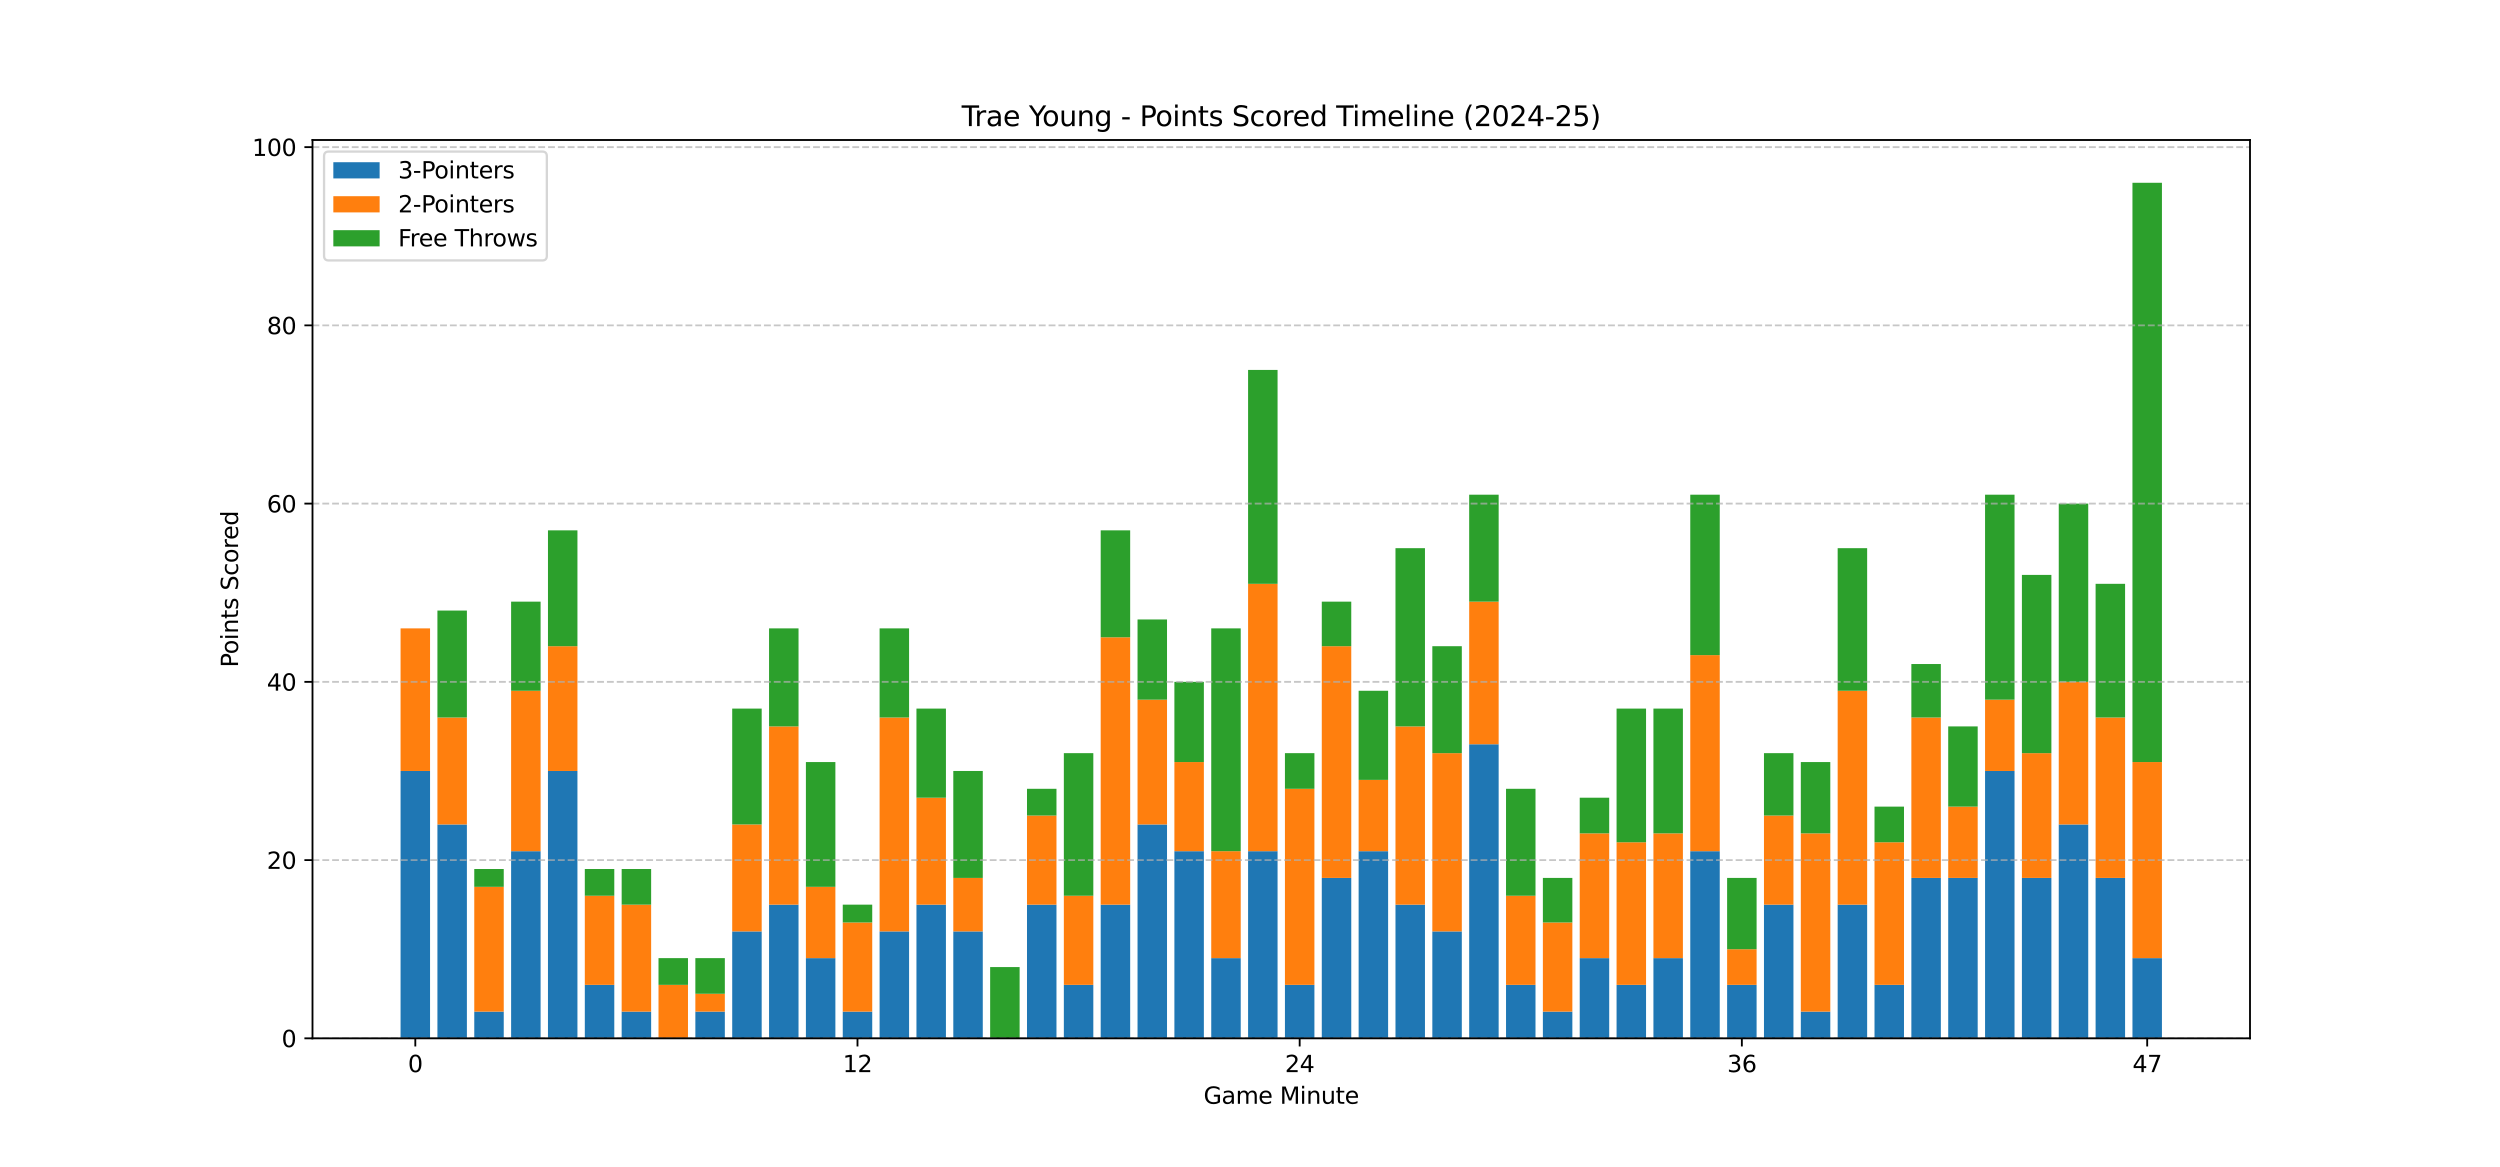 <?xml version="1.0" encoding="utf-8" standalone="no"?>
<!DOCTYPE svg PUBLIC "-//W3C//DTD SVG 1.1//EN"
  "http://www.w3.org/Graphics/SVG/1.1/DTD/svg11.dtd">
<svg xmlns:xlink="http://www.w3.org/1999/xlink" width="1080pt" height="504pt" viewBox="0 0 1080 504" xmlns="http://www.w3.org/2000/svg" version="1.1">
 <defs>
  <style type="text/css">*{stroke-linejoin: round; stroke-linecap: butt}</style>
 </defs>
 <g id="figure_1">
  <g id="patch_1">
   <path d="M 0 504 
L 1080 504 
L 1080 0 
L 0 0 
z
" style="fill: #ffffff"/>
  </g>
  <g id="axes_1">
   <g id="patch_2">
    <path d="M 135 448.56 
L 972 448.56 
L 972 60.48 
L 135 60.48 
z
" style="fill: #ffffff"/>
   </g>
   <g id="patch_3">
    <path d="M 173.045 448.56 
L 185.78 448.56 
L 185.78 333.06 
L 173.045 333.06 
z
" clip-path="url(#pd0e680722e)" style="fill: #1f77b4"/>
   </g>
   <g id="patch_4">
    <path d="M 188.964 448.56 
L 201.699 448.56 
L 201.699 356.16 
L 188.964 356.16 
z
" clip-path="url(#pd0e680722e)" style="fill: #1f77b4"/>
   </g>
   <g id="patch_5">
    <path d="M 204.883 448.56 
L 217.618 448.56 
L 217.618 437.01 
L 204.883 437.01 
z
" clip-path="url(#pd0e680722e)" style="fill: #1f77b4"/>
   </g>
   <g id="patch_6">
    <path d="M 220.801 448.56 
L 233.536 448.56 
L 233.536 367.71 
L 220.801 367.71 
z
" clip-path="url(#pd0e680722e)" style="fill: #1f77b4"/>
   </g>
   <g id="patch_7">
    <path d="M 236.72 448.56 
L 249.455 448.56 
L 249.455 333.06 
L 236.72 333.06 
z
" clip-path="url(#pd0e680722e)" style="fill: #1f77b4"/>
   </g>
   <g id="patch_8">
    <path d="M 252.638 448.56 
L 265.373 448.56 
L 265.373 425.46 
L 252.638 425.46 
z
" clip-path="url(#pd0e680722e)" style="fill: #1f77b4"/>
   </g>
   <g id="patch_9">
    <path d="M 268.557 448.56 
L 281.292 448.56 
L 281.292 437.01 
L 268.557 437.01 
z
" clip-path="url(#pd0e680722e)" style="fill: #1f77b4"/>
   </g>
   <g id="patch_10">
    <path d="M 284.476 448.56 
L 297.211 448.56 
L 297.211 448.56 
L 284.476 448.56 
z
" clip-path="url(#pd0e680722e)" style="fill: #1f77b4"/>
   </g>
   <g id="patch_11">
    <path d="M 300.394 448.56 
L 313.129 448.56 
L 313.129 437.01 
L 300.394 437.01 
z
" clip-path="url(#pd0e680722e)" style="fill: #1f77b4"/>
   </g>
   <g id="patch_12">
    <path d="M 316.313 448.56 
L 329.048 448.56 
L 329.048 402.36 
L 316.313 402.36 
z
" clip-path="url(#pd0e680722e)" style="fill: #1f77b4"/>
   </g>
   <g id="patch_13">
    <path d="M 332.231 448.56 
L 344.966 448.56 
L 344.966 390.81 
L 332.231 390.81 
z
" clip-path="url(#pd0e680722e)" style="fill: #1f77b4"/>
   </g>
   <g id="patch_14">
    <path d="M 348.15 448.56 
L 360.885 448.56 
L 360.885 413.91 
L 348.15 413.91 
z
" clip-path="url(#pd0e680722e)" style="fill: #1f77b4"/>
   </g>
   <g id="patch_15">
    <path d="M 364.069 448.56 
L 376.804 448.56 
L 376.804 437.01 
L 364.069 437.01 
z
" clip-path="url(#pd0e680722e)" style="fill: #1f77b4"/>
   </g>
   <g id="patch_16">
    <path d="M 379.987 448.56 
L 392.722 448.56 
L 392.722 402.36 
L 379.987 402.36 
z
" clip-path="url(#pd0e680722e)" style="fill: #1f77b4"/>
   </g>
   <g id="patch_17">
    <path d="M 395.906 448.56 
L 408.641 448.56 
L 408.641 390.81 
L 395.906 390.81 
z
" clip-path="url(#pd0e680722e)" style="fill: #1f77b4"/>
   </g>
   <g id="patch_18">
    <path d="M 411.824 448.56 
L 424.559 448.56 
L 424.559 402.36 
L 411.824 402.36 
z
" clip-path="url(#pd0e680722e)" style="fill: #1f77b4"/>
   </g>
   <g id="patch_19">
    <path d="M 427.743 448.56 
L 440.478 448.56 
L 440.478 448.56 
L 427.743 448.56 
z
" clip-path="url(#pd0e680722e)" style="fill: #1f77b4"/>
   </g>
   <g id="patch_20">
    <path d="M 443.662 448.56 
L 456.397 448.56 
L 456.397 390.81 
L 443.662 390.81 
z
" clip-path="url(#pd0e680722e)" style="fill: #1f77b4"/>
   </g>
   <g id="patch_21">
    <path d="M 459.58 448.56 
L 472.315 448.56 
L 472.315 425.46 
L 459.58 425.46 
z
" clip-path="url(#pd0e680722e)" style="fill: #1f77b4"/>
   </g>
   <g id="patch_22">
    <path d="M 475.499 448.56 
L 488.234 448.56 
L 488.234 390.81 
L 475.499 390.81 
z
" clip-path="url(#pd0e680722e)" style="fill: #1f77b4"/>
   </g>
   <g id="patch_23">
    <path d="M 491.417 448.56 
L 504.152 448.56 
L 504.152 356.16 
L 491.417 356.16 
z
" clip-path="url(#pd0e680722e)" style="fill: #1f77b4"/>
   </g>
   <g id="patch_24">
    <path d="M 507.336 448.56 
L 520.071 448.56 
L 520.071 367.71 
L 507.336 367.71 
z
" clip-path="url(#pd0e680722e)" style="fill: #1f77b4"/>
   </g>
   <g id="patch_25">
    <path d="M 523.255 448.56 
L 535.99 448.56 
L 535.99 413.91 
L 523.255 413.91 
z
" clip-path="url(#pd0e680722e)" style="fill: #1f77b4"/>
   </g>
   <g id="patch_26">
    <path d="M 539.173 448.56 
L 551.908 448.56 
L 551.908 367.71 
L 539.173 367.71 
z
" clip-path="url(#pd0e680722e)" style="fill: #1f77b4"/>
   </g>
   <g id="patch_27">
    <path d="M 555.092 448.56 
L 567.827 448.56 
L 567.827 425.46 
L 555.092 425.46 
z
" clip-path="url(#pd0e680722e)" style="fill: #1f77b4"/>
   </g>
   <g id="patch_28">
    <path d="M 571.01 448.56 
L 583.745 448.56 
L 583.745 379.26 
L 571.01 379.26 
z
" clip-path="url(#pd0e680722e)" style="fill: #1f77b4"/>
   </g>
   <g id="patch_29">
    <path d="M 586.929 448.56 
L 599.664 448.56 
L 599.664 367.71 
L 586.929 367.71 
z
" clip-path="url(#pd0e680722e)" style="fill: #1f77b4"/>
   </g>
   <g id="patch_30">
    <path d="M 602.848 448.56 
L 615.583 448.56 
L 615.583 390.81 
L 602.848 390.81 
z
" clip-path="url(#pd0e680722e)" style="fill: #1f77b4"/>
   </g>
   <g id="patch_31">
    <path d="M 618.766 448.56 
L 631.501 448.56 
L 631.501 402.36 
L 618.766 402.36 
z
" clip-path="url(#pd0e680722e)" style="fill: #1f77b4"/>
   </g>
   <g id="patch_32">
    <path d="M 634.685 448.56 
L 647.42 448.56 
L 647.42 321.51 
L 634.685 321.51 
z
" clip-path="url(#pd0e680722e)" style="fill: #1f77b4"/>
   </g>
   <g id="patch_33">
    <path d="M 650.603 448.56 
L 663.338 448.56 
L 663.338 425.46 
L 650.603 425.46 
z
" clip-path="url(#pd0e680722e)" style="fill: #1f77b4"/>
   </g>
   <g id="patch_34">
    <path d="M 666.522 448.56 
L 679.257 448.56 
L 679.257 437.01 
L 666.522 437.01 
z
" clip-path="url(#pd0e680722e)" style="fill: #1f77b4"/>
   </g>
   <g id="patch_35">
    <path d="M 682.441 448.56 
L 695.176 448.56 
L 695.176 413.91 
L 682.441 413.91 
z
" clip-path="url(#pd0e680722e)" style="fill: #1f77b4"/>
   </g>
   <g id="patch_36">
    <path d="M 698.359 448.56 
L 711.094 448.56 
L 711.094 425.46 
L 698.359 425.46 
z
" clip-path="url(#pd0e680722e)" style="fill: #1f77b4"/>
   </g>
   <g id="patch_37">
    <path d="M 714.278 448.56 
L 727.013 448.56 
L 727.013 413.91 
L 714.278 413.91 
z
" clip-path="url(#pd0e680722e)" style="fill: #1f77b4"/>
   </g>
   <g id="patch_38">
    <path d="M 730.196 448.56 
L 742.931 448.56 
L 742.931 367.71 
L 730.196 367.71 
z
" clip-path="url(#pd0e680722e)" style="fill: #1f77b4"/>
   </g>
   <g id="patch_39">
    <path d="M 746.115 448.56 
L 758.85 448.56 
L 758.85 425.46 
L 746.115 425.46 
z
" clip-path="url(#pd0e680722e)" style="fill: #1f77b4"/>
   </g>
   <g id="patch_40">
    <path d="M 762.034 448.56 
L 774.769 448.56 
L 774.769 390.81 
L 762.034 390.81 
z
" clip-path="url(#pd0e680722e)" style="fill: #1f77b4"/>
   </g>
   <g id="patch_41">
    <path d="M 777.952 448.56 
L 790.687 448.56 
L 790.687 437.01 
L 777.952 437.01 
z
" clip-path="url(#pd0e680722e)" style="fill: #1f77b4"/>
   </g>
   <g id="patch_42">
    <path d="M 793.871 448.56 
L 806.606 448.56 
L 806.606 390.81 
L 793.871 390.81 
z
" clip-path="url(#pd0e680722e)" style="fill: #1f77b4"/>
   </g>
   <g id="patch_43">
    <path d="M 809.789 448.56 
L 822.524 448.56 
L 822.524 425.46 
L 809.789 425.46 
z
" clip-path="url(#pd0e680722e)" style="fill: #1f77b4"/>
   </g>
   <g id="patch_44">
    <path d="M 825.708 448.56 
L 838.443 448.56 
L 838.443 379.26 
L 825.708 379.26 
z
" clip-path="url(#pd0e680722e)" style="fill: #1f77b4"/>
   </g>
   <g id="patch_45">
    <path d="M 841.627 448.56 
L 854.362 448.56 
L 854.362 379.26 
L 841.627 379.26 
z
" clip-path="url(#pd0e680722e)" style="fill: #1f77b4"/>
   </g>
   <g id="patch_46">
    <path d="M 857.545 448.56 
L 870.28 448.56 
L 870.28 333.06 
L 857.545 333.06 
z
" clip-path="url(#pd0e680722e)" style="fill: #1f77b4"/>
   </g>
   <g id="patch_47">
    <path d="M 873.464 448.56 
L 886.199 448.56 
L 886.199 379.26 
L 873.464 379.26 
z
" clip-path="url(#pd0e680722e)" style="fill: #1f77b4"/>
   </g>
   <g id="patch_48">
    <path d="M 889.382 448.56 
L 902.117 448.56 
L 902.117 356.16 
L 889.382 356.16 
z
" clip-path="url(#pd0e680722e)" style="fill: #1f77b4"/>
   </g>
   <g id="patch_49">
    <path d="M 905.301 448.56 
L 918.036 448.56 
L 918.036 379.26 
L 905.301 379.26 
z
" clip-path="url(#pd0e680722e)" style="fill: #1f77b4"/>
   </g>
   <g id="patch_50">
    <path d="M 921.22 448.56 
L 933.955 448.56 
L 933.955 413.91 
L 921.22 413.91 
z
" clip-path="url(#pd0e680722e)" style="fill: #1f77b4"/>
   </g>
   <g id="patch_51">
    <path d="M 173.045 333.06 
L 185.78 333.06 
L 185.78 271.46 
L 173.045 271.46 
z
" clip-path="url(#pd0e680722e)" style="fill: #ff7f0e"/>
   </g>
   <g id="patch_52">
    <path d="M 188.964 356.16 
L 201.699 356.16 
L 201.699 309.96 
L 188.964 309.96 
z
" clip-path="url(#pd0e680722e)" style="fill: #ff7f0e"/>
   </g>
   <g id="patch_53">
    <path d="M 204.883 437.01 
L 217.618 437.01 
L 217.618 383.11 
L 204.883 383.11 
z
" clip-path="url(#pd0e680722e)" style="fill: #ff7f0e"/>
   </g>
   <g id="patch_54">
    <path d="M 220.801 367.71 
L 233.536 367.71 
L 233.536 298.41 
L 220.801 298.41 
z
" clip-path="url(#pd0e680722e)" style="fill: #ff7f0e"/>
   </g>
   <g id="patch_55">
    <path d="M 236.72 333.06 
L 249.455 333.06 
L 249.455 279.16 
L 236.72 279.16 
z
" clip-path="url(#pd0e680722e)" style="fill: #ff7f0e"/>
   </g>
   <g id="patch_56">
    <path d="M 252.638 425.46 
L 265.373 425.46 
L 265.373 386.96 
L 252.638 386.96 
z
" clip-path="url(#pd0e680722e)" style="fill: #ff7f0e"/>
   </g>
   <g id="patch_57">
    <path d="M 268.557 437.01 
L 281.292 437.01 
L 281.292 390.81 
L 268.557 390.81 
z
" clip-path="url(#pd0e680722e)" style="fill: #ff7f0e"/>
   </g>
   <g id="patch_58">
    <path d="M 284.476 448.56 
L 297.211 448.56 
L 297.211 425.46 
L 284.476 425.46 
z
" clip-path="url(#pd0e680722e)" style="fill: #ff7f0e"/>
   </g>
   <g id="patch_59">
    <path d="M 300.394 437.01 
L 313.129 437.01 
L 313.129 429.31 
L 300.394 429.31 
z
" clip-path="url(#pd0e680722e)" style="fill: #ff7f0e"/>
   </g>
   <g id="patch_60">
    <path d="M 316.313 402.36 
L 329.048 402.36 
L 329.048 356.16 
L 316.313 356.16 
z
" clip-path="url(#pd0e680722e)" style="fill: #ff7f0e"/>
   </g>
   <g id="patch_61">
    <path d="M 332.231 390.81 
L 344.966 390.81 
L 344.966 313.81 
L 332.231 313.81 
z
" clip-path="url(#pd0e680722e)" style="fill: #ff7f0e"/>
   </g>
   <g id="patch_62">
    <path d="M 348.15 413.91 
L 360.885 413.91 
L 360.885 383.11 
L 348.15 383.11 
z
" clip-path="url(#pd0e680722e)" style="fill: #ff7f0e"/>
   </g>
   <g id="patch_63">
    <path d="M 364.069 437.01 
L 376.804 437.01 
L 376.804 398.51 
L 364.069 398.51 
z
" clip-path="url(#pd0e680722e)" style="fill: #ff7f0e"/>
   </g>
   <g id="patch_64">
    <path d="M 379.987 402.36 
L 392.722 402.36 
L 392.722 309.96 
L 379.987 309.96 
z
" clip-path="url(#pd0e680722e)" style="fill: #ff7f0e"/>
   </g>
   <g id="patch_65">
    <path d="M 395.906 390.81 
L 408.641 390.81 
L 408.641 344.61 
L 395.906 344.61 
z
" clip-path="url(#pd0e680722e)" style="fill: #ff7f0e"/>
   </g>
   <g id="patch_66">
    <path d="M 411.824 402.36 
L 424.559 402.36 
L 424.559 379.26 
L 411.824 379.26 
z
" clip-path="url(#pd0e680722e)" style="fill: #ff7f0e"/>
   </g>
   <g id="patch_67">
    <path d="M 427.743 448.56 
L 440.478 448.56 
L 440.478 448.56 
L 427.743 448.56 
z
" clip-path="url(#pd0e680722e)" style="fill: #ff7f0e"/>
   </g>
   <g id="patch_68">
    <path d="M 443.662 390.81 
L 456.397 390.81 
L 456.397 352.31 
L 443.662 352.31 
z
" clip-path="url(#pd0e680722e)" style="fill: #ff7f0e"/>
   </g>
   <g id="patch_69">
    <path d="M 459.58 425.46 
L 472.315 425.46 
L 472.315 386.96 
L 459.58 386.96 
z
" clip-path="url(#pd0e680722e)" style="fill: #ff7f0e"/>
   </g>
   <g id="patch_70">
    <path d="M 475.499 390.81 
L 488.234 390.81 
L 488.234 275.31 
L 475.499 275.31 
z
" clip-path="url(#pd0e680722e)" style="fill: #ff7f0e"/>
   </g>
   <g id="patch_71">
    <path d="M 491.417 356.16 
L 504.152 356.16 
L 504.152 302.26 
L 491.417 302.26 
z
" clip-path="url(#pd0e680722e)" style="fill: #ff7f0e"/>
   </g>
   <g id="patch_72">
    <path d="M 507.336 367.71 
L 520.071 367.71 
L 520.071 329.21 
L 507.336 329.21 
z
" clip-path="url(#pd0e680722e)" style="fill: #ff7f0e"/>
   </g>
   <g id="patch_73">
    <path d="M 523.255 413.91 
L 535.99 413.91 
L 535.99 367.71 
L 523.255 367.71 
z
" clip-path="url(#pd0e680722e)" style="fill: #ff7f0e"/>
   </g>
   <g id="patch_74">
    <path d="M 539.173 367.71 
L 551.908 367.71 
L 551.908 252.21 
L 539.173 252.21 
z
" clip-path="url(#pd0e680722e)" style="fill: #ff7f0e"/>
   </g>
   <g id="patch_75">
    <path d="M 555.092 425.46 
L 567.827 425.46 
L 567.827 340.76 
L 555.092 340.76 
z
" clip-path="url(#pd0e680722e)" style="fill: #ff7f0e"/>
   </g>
   <g id="patch_76">
    <path d="M 571.01 379.26 
L 583.745 379.26 
L 583.745 279.16 
L 571.01 279.16 
z
" clip-path="url(#pd0e680722e)" style="fill: #ff7f0e"/>
   </g>
   <g id="patch_77">
    <path d="M 586.929 367.71 
L 599.664 367.71 
L 599.664 336.91 
L 586.929 336.91 
z
" clip-path="url(#pd0e680722e)" style="fill: #ff7f0e"/>
   </g>
   <g id="patch_78">
    <path d="M 602.848 390.81 
L 615.583 390.81 
L 615.583 313.81 
L 602.848 313.81 
z
" clip-path="url(#pd0e680722e)" style="fill: #ff7f0e"/>
   </g>
   <g id="patch_79">
    <path d="M 618.766 402.36 
L 631.501 402.36 
L 631.501 325.36 
L 618.766 325.36 
z
" clip-path="url(#pd0e680722e)" style="fill: #ff7f0e"/>
   </g>
   <g id="patch_80">
    <path d="M 634.685 321.51 
L 647.42 321.51 
L 647.42 259.91 
L 634.685 259.91 
z
" clip-path="url(#pd0e680722e)" style="fill: #ff7f0e"/>
   </g>
   <g id="patch_81">
    <path d="M 650.603 425.46 
L 663.338 425.46 
L 663.338 386.96 
L 650.603 386.96 
z
" clip-path="url(#pd0e680722e)" style="fill: #ff7f0e"/>
   </g>
   <g id="patch_82">
    <path d="M 666.522 437.01 
L 679.257 437.01 
L 679.257 398.51 
L 666.522 398.51 
z
" clip-path="url(#pd0e680722e)" style="fill: #ff7f0e"/>
   </g>
   <g id="patch_83">
    <path d="M 682.441 413.91 
L 695.176 413.91 
L 695.176 360.01 
L 682.441 360.01 
z
" clip-path="url(#pd0e680722e)" style="fill: #ff7f0e"/>
   </g>
   <g id="patch_84">
    <path d="M 698.359 425.46 
L 711.094 425.46 
L 711.094 363.86 
L 698.359 363.86 
z
" clip-path="url(#pd0e680722e)" style="fill: #ff7f0e"/>
   </g>
   <g id="patch_85">
    <path d="M 714.278 413.91 
L 727.013 413.91 
L 727.013 360.01 
L 714.278 360.01 
z
" clip-path="url(#pd0e680722e)" style="fill: #ff7f0e"/>
   </g>
   <g id="patch_86">
    <path d="M 730.196 367.71 
L 742.931 367.71 
L 742.931 283.01 
L 730.196 283.01 
z
" clip-path="url(#pd0e680722e)" style="fill: #ff7f0e"/>
   </g>
   <g id="patch_87">
    <path d="M 746.115 425.46 
L 758.85 425.46 
L 758.85 410.06 
L 746.115 410.06 
z
" clip-path="url(#pd0e680722e)" style="fill: #ff7f0e"/>
   </g>
   <g id="patch_88">
    <path d="M 762.034 390.81 
L 774.769 390.81 
L 774.769 352.31 
L 762.034 352.31 
z
" clip-path="url(#pd0e680722e)" style="fill: #ff7f0e"/>
   </g>
   <g id="patch_89">
    <path d="M 777.952 437.01 
L 790.687 437.01 
L 790.687 360.01 
L 777.952 360.01 
z
" clip-path="url(#pd0e680722e)" style="fill: #ff7f0e"/>
   </g>
   <g id="patch_90">
    <path d="M 793.871 390.81 
L 806.606 390.81 
L 806.606 298.41 
L 793.871 298.41 
z
" clip-path="url(#pd0e680722e)" style="fill: #ff7f0e"/>
   </g>
   <g id="patch_91">
    <path d="M 809.789 425.46 
L 822.524 425.46 
L 822.524 363.86 
L 809.789 363.86 
z
" clip-path="url(#pd0e680722e)" style="fill: #ff7f0e"/>
   </g>
   <g id="patch_92">
    <path d="M 825.708 379.26 
L 838.443 379.26 
L 838.443 309.96 
L 825.708 309.96 
z
" clip-path="url(#pd0e680722e)" style="fill: #ff7f0e"/>
   </g>
   <g id="patch_93">
    <path d="M 841.627 379.26 
L 854.362 379.26 
L 854.362 348.46 
L 841.627 348.46 
z
" clip-path="url(#pd0e680722e)" style="fill: #ff7f0e"/>
   </g>
   <g id="patch_94">
    <path d="M 857.545 333.06 
L 870.28 333.06 
L 870.28 302.26 
L 857.545 302.26 
z
" clip-path="url(#pd0e680722e)" style="fill: #ff7f0e"/>
   </g>
   <g id="patch_95">
    <path d="M 873.464 379.26 
L 886.199 379.26 
L 886.199 325.36 
L 873.464 325.36 
z
" clip-path="url(#pd0e680722e)" style="fill: #ff7f0e"/>
   </g>
   <g id="patch_96">
    <path d="M 889.382 356.16 
L 902.117 356.16 
L 902.117 294.56 
L 889.382 294.56 
z
" clip-path="url(#pd0e680722e)" style="fill: #ff7f0e"/>
   </g>
   <g id="patch_97">
    <path d="M 905.301 379.26 
L 918.036 379.26 
L 918.036 309.96 
L 905.301 309.96 
z
" clip-path="url(#pd0e680722e)" style="fill: #ff7f0e"/>
   </g>
   <g id="patch_98">
    <path d="M 921.22 413.91 
L 933.955 413.91 
L 933.955 329.21 
L 921.22 329.21 
z
" clip-path="url(#pd0e680722e)" style="fill: #ff7f0e"/>
   </g>
   <g id="patch_99">
    <path d="M 173.045 271.46 
L 185.78 271.46 
L 185.78 271.46 
L 173.045 271.46 
z
" clip-path="url(#pd0e680722e)" style="fill: #2ca02c"/>
   </g>
   <g id="patch_100">
    <path d="M 188.964 309.96 
L 201.699 309.96 
L 201.699 263.76 
L 188.964 263.76 
z
" clip-path="url(#pd0e680722e)" style="fill: #2ca02c"/>
   </g>
   <g id="patch_101">
    <path d="M 204.883 383.11 
L 217.618 383.11 
L 217.618 375.41 
L 204.883 375.41 
z
" clip-path="url(#pd0e680722e)" style="fill: #2ca02c"/>
   </g>
   <g id="patch_102">
    <path d="M 220.801 298.41 
L 233.536 298.41 
L 233.536 259.91 
L 220.801 259.91 
z
" clip-path="url(#pd0e680722e)" style="fill: #2ca02c"/>
   </g>
   <g id="patch_103">
    <path d="M 236.72 279.16 
L 249.455 279.16 
L 249.455 229.11 
L 236.72 229.11 
z
" clip-path="url(#pd0e680722e)" style="fill: #2ca02c"/>
   </g>
   <g id="patch_104">
    <path d="M 252.638 386.96 
L 265.373 386.96 
L 265.373 375.41 
L 252.638 375.41 
z
" clip-path="url(#pd0e680722e)" style="fill: #2ca02c"/>
   </g>
   <g id="patch_105">
    <path d="M 268.557 390.81 
L 281.292 390.81 
L 281.292 375.41 
L 268.557 375.41 
z
" clip-path="url(#pd0e680722e)" style="fill: #2ca02c"/>
   </g>
   <g id="patch_106">
    <path d="M 284.476 425.46 
L 297.211 425.46 
L 297.211 413.91 
L 284.476 413.91 
z
" clip-path="url(#pd0e680722e)" style="fill: #2ca02c"/>
   </g>
   <g id="patch_107">
    <path d="M 300.394 429.31 
L 313.129 429.31 
L 313.129 413.91 
L 300.394 413.91 
z
" clip-path="url(#pd0e680722e)" style="fill: #2ca02c"/>
   </g>
   <g id="patch_108">
    <path d="M 316.313 356.16 
L 329.048 356.16 
L 329.048 306.11 
L 316.313 306.11 
z
" clip-path="url(#pd0e680722e)" style="fill: #2ca02c"/>
   </g>
   <g id="patch_109">
    <path d="M 332.231 313.81 
L 344.966 313.81 
L 344.966 271.46 
L 332.231 271.46 
z
" clip-path="url(#pd0e680722e)" style="fill: #2ca02c"/>
   </g>
   <g id="patch_110">
    <path d="M 348.15 383.11 
L 360.885 383.11 
L 360.885 329.21 
L 348.15 329.21 
z
" clip-path="url(#pd0e680722e)" style="fill: #2ca02c"/>
   </g>
   <g id="patch_111">
    <path d="M 364.069 398.51 
L 376.804 398.51 
L 376.804 390.81 
L 364.069 390.81 
z
" clip-path="url(#pd0e680722e)" style="fill: #2ca02c"/>
   </g>
   <g id="patch_112">
    <path d="M 379.987 309.96 
L 392.722 309.96 
L 392.722 271.46 
L 379.987 271.46 
z
" clip-path="url(#pd0e680722e)" style="fill: #2ca02c"/>
   </g>
   <g id="patch_113">
    <path d="M 395.906 344.61 
L 408.641 344.61 
L 408.641 306.11 
L 395.906 306.11 
z
" clip-path="url(#pd0e680722e)" style="fill: #2ca02c"/>
   </g>
   <g id="patch_114">
    <path d="M 411.824 379.26 
L 424.559 379.26 
L 424.559 333.06 
L 411.824 333.06 
z
" clip-path="url(#pd0e680722e)" style="fill: #2ca02c"/>
   </g>
   <g id="patch_115">
    <path d="M 427.743 448.56 
L 440.478 448.56 
L 440.478 417.76 
L 427.743 417.76 
z
" clip-path="url(#pd0e680722e)" style="fill: #2ca02c"/>
   </g>
   <g id="patch_116">
    <path d="M 443.662 352.31 
L 456.397 352.31 
L 456.397 340.76 
L 443.662 340.76 
z
" clip-path="url(#pd0e680722e)" style="fill: #2ca02c"/>
   </g>
   <g id="patch_117">
    <path d="M 459.58 386.96 
L 472.315 386.96 
L 472.315 325.36 
L 459.58 325.36 
z
" clip-path="url(#pd0e680722e)" style="fill: #2ca02c"/>
   </g>
   <g id="patch_118">
    <path d="M 475.499 275.31 
L 488.234 275.31 
L 488.234 229.11 
L 475.499 229.11 
z
" clip-path="url(#pd0e680722e)" style="fill: #2ca02c"/>
   </g>
   <g id="patch_119">
    <path d="M 491.417 302.26 
L 504.152 302.26 
L 504.152 267.61 
L 491.417 267.61 
z
" clip-path="url(#pd0e680722e)" style="fill: #2ca02c"/>
   </g>
   <g id="patch_120">
    <path d="M 507.336 329.21 
L 520.071 329.21 
L 520.071 294.56 
L 507.336 294.56 
z
" clip-path="url(#pd0e680722e)" style="fill: #2ca02c"/>
   </g>
   <g id="patch_121">
    <path d="M 523.255 367.71 
L 535.99 367.71 
L 535.99 271.46 
L 523.255 271.46 
z
" clip-path="url(#pd0e680722e)" style="fill: #2ca02c"/>
   </g>
   <g id="patch_122">
    <path d="M 539.173 252.21 
L 551.908 252.21 
L 551.908 159.81 
L 539.173 159.81 
z
" clip-path="url(#pd0e680722e)" style="fill: #2ca02c"/>
   </g>
   <g id="patch_123">
    <path d="M 555.092 340.76 
L 567.827 340.76 
L 567.827 325.36 
L 555.092 325.36 
z
" clip-path="url(#pd0e680722e)" style="fill: #2ca02c"/>
   </g>
   <g id="patch_124">
    <path d="M 571.01 279.16 
L 583.745 279.16 
L 583.745 259.91 
L 571.01 259.91 
z
" clip-path="url(#pd0e680722e)" style="fill: #2ca02c"/>
   </g>
   <g id="patch_125">
    <path d="M 586.929 336.91 
L 599.664 336.91 
L 599.664 298.41 
L 586.929 298.41 
z
" clip-path="url(#pd0e680722e)" style="fill: #2ca02c"/>
   </g>
   <g id="patch_126">
    <path d="M 602.848 313.81 
L 615.583 313.81 
L 615.583 236.81 
L 602.848 236.81 
z
" clip-path="url(#pd0e680722e)" style="fill: #2ca02c"/>
   </g>
   <g id="patch_127">
    <path d="M 618.766 325.36 
L 631.501 325.36 
L 631.501 279.16 
L 618.766 279.16 
z
" clip-path="url(#pd0e680722e)" style="fill: #2ca02c"/>
   </g>
   <g id="patch_128">
    <path d="M 634.685 259.91 
L 647.42 259.91 
L 647.42 213.71 
L 634.685 213.71 
z
" clip-path="url(#pd0e680722e)" style="fill: #2ca02c"/>
   </g>
   <g id="patch_129">
    <path d="M 650.603 386.96 
L 663.338 386.96 
L 663.338 340.76 
L 650.603 340.76 
z
" clip-path="url(#pd0e680722e)" style="fill: #2ca02c"/>
   </g>
   <g id="patch_130">
    <path d="M 666.522 398.51 
L 679.257 398.51 
L 679.257 379.26 
L 666.522 379.26 
z
" clip-path="url(#pd0e680722e)" style="fill: #2ca02c"/>
   </g>
   <g id="patch_131">
    <path d="M 682.441 360.01 
L 695.176 360.01 
L 695.176 344.61 
L 682.441 344.61 
z
" clip-path="url(#pd0e680722e)" style="fill: #2ca02c"/>
   </g>
   <g id="patch_132">
    <path d="M 698.359 363.86 
L 711.094 363.86 
L 711.094 306.11 
L 698.359 306.11 
z
" clip-path="url(#pd0e680722e)" style="fill: #2ca02c"/>
   </g>
   <g id="patch_133">
    <path d="M 714.278 360.01 
L 727.013 360.01 
L 727.013 306.11 
L 714.278 306.11 
z
" clip-path="url(#pd0e680722e)" style="fill: #2ca02c"/>
   </g>
   <g id="patch_134">
    <path d="M 730.196 283.01 
L 742.931 283.01 
L 742.931 213.71 
L 730.196 213.71 
z
" clip-path="url(#pd0e680722e)" style="fill: #2ca02c"/>
   </g>
   <g id="patch_135">
    <path d="M 746.115 410.06 
L 758.85 410.06 
L 758.85 379.26 
L 746.115 379.26 
z
" clip-path="url(#pd0e680722e)" style="fill: #2ca02c"/>
   </g>
   <g id="patch_136">
    <path d="M 762.034 352.31 
L 774.769 352.31 
L 774.769 325.36 
L 762.034 325.36 
z
" clip-path="url(#pd0e680722e)" style="fill: #2ca02c"/>
   </g>
   <g id="patch_137">
    <path d="M 777.952 360.01 
L 790.687 360.01 
L 790.687 329.21 
L 777.952 329.21 
z
" clip-path="url(#pd0e680722e)" style="fill: #2ca02c"/>
   </g>
   <g id="patch_138">
    <path d="M 793.871 298.41 
L 806.606 298.41 
L 806.606 236.81 
L 793.871 236.81 
z
" clip-path="url(#pd0e680722e)" style="fill: #2ca02c"/>
   </g>
   <g id="patch_139">
    <path d="M 809.789 363.86 
L 822.524 363.86 
L 822.524 348.46 
L 809.789 348.46 
z
" clip-path="url(#pd0e680722e)" style="fill: #2ca02c"/>
   </g>
   <g id="patch_140">
    <path d="M 825.708 309.96 
L 838.443 309.96 
L 838.443 286.86 
L 825.708 286.86 
z
" clip-path="url(#pd0e680722e)" style="fill: #2ca02c"/>
   </g>
   <g id="patch_141">
    <path d="M 841.627 348.46 
L 854.362 348.46 
L 854.362 313.81 
L 841.627 313.81 
z
" clip-path="url(#pd0e680722e)" style="fill: #2ca02c"/>
   </g>
   <g id="patch_142">
    <path d="M 857.545 302.26 
L 870.28 302.26 
L 870.28 213.71 
L 857.545 213.71 
z
" clip-path="url(#pd0e680722e)" style="fill: #2ca02c"/>
   </g>
   <g id="patch_143">
    <path d="M 873.464 325.36 
L 886.199 325.36 
L 886.199 248.36 
L 873.464 248.36 
z
" clip-path="url(#pd0e680722e)" style="fill: #2ca02c"/>
   </g>
   <g id="patch_144">
    <path d="M 889.382 294.56 
L 902.117 294.56 
L 902.117 217.56 
L 889.382 217.56 
z
" clip-path="url(#pd0e680722e)" style="fill: #2ca02c"/>
   </g>
   <g id="patch_145">
    <path d="M 905.301 309.96 
L 918.036 309.96 
L 918.036 252.21 
L 905.301 252.21 
z
" clip-path="url(#pd0e680722e)" style="fill: #2ca02c"/>
   </g>
   <g id="patch_146">
    <path d="M 921.22 329.21 
L 933.955 329.21 
L 933.955 78.96 
L 921.22 78.96 
z
" clip-path="url(#pd0e680722e)" style="fill: #2ca02c"/>
   </g>
   <g id="matplotlib.axis_1">
    <g id="xtick_1">
     <g id="line2d_1">
      <defs>
       <path id="m1c5832f6de" d="M 0 0 
L 0 3.5 
" style="stroke: #000000; stroke-width: 0.8"/>
      </defs>
      <g>
       <use xlink:href="#m1c5832f6de" x="179.413" y="448.56" style="stroke: #000000; stroke-width: 0.8"/>
      </g>
     </g>
     <g id="text_1">
      <!-- 0 -->
      <g transform="translate(176.232 463.158) scale(0.1 -0.1)">
       <defs>
        <path id="DejaVuSans-30" d="M 2034 4250 
Q 1547 4250 1301 3770 
Q 1056 3291 1056 2328 
Q 1056 1369 1301 889 
Q 1547 409 2034 409 
Q 2525 409 2770 889 
Q 3016 1369 3016 2328 
Q 3016 3291 2770 3770 
Q 2525 4250 2034 4250 
z
M 2034 4750 
Q 2819 4750 3233 4129 
Q 3647 3509 3647 2328 
Q 3647 1150 3233 529 
Q 2819 -91 2034 -91 
Q 1250 -91 836 529 
Q 422 1150 422 2328 
Q 422 3509 836 4129 
Q 1250 4750 2034 4750 
z
" transform="scale(0.016)"/>
       </defs>
       <use xlink:href="#DejaVuSans-30"/>
      </g>
     </g>
    </g>
    <g id="xtick_2">
     <g id="line2d_2">
      <g>
       <use xlink:href="#m1c5832f6de" x="370.436" y="448.56" style="stroke: #000000; stroke-width: 0.8"/>
      </g>
     </g>
     <g id="text_2">
      <!-- 12 -->
      <g transform="translate(364.074 463.158) scale(0.1 -0.1)">
       <defs>
        <path id="DejaVuSans-31" d="M 794 531 
L 1825 531 
L 1825 4091 
L 703 3866 
L 703 4441 
L 1819 4666 
L 2450 4666 
L 2450 531 
L 3481 531 
L 3481 0 
L 794 0 
L 794 531 
z
" transform="scale(0.016)"/>
        <path id="DejaVuSans-32" d="M 1228 531 
L 3431 531 
L 3431 0 
L 469 0 
L 469 531 
Q 828 903 1448 1529 
Q 2069 2156 2228 2338 
Q 2531 2678 2651 2914 
Q 2772 3150 2772 3378 
Q 2772 3750 2511 3984 
Q 2250 4219 1831 4219 
Q 1534 4219 1204 4116 
Q 875 4013 500 3803 
L 500 4441 
Q 881 4594 1212 4672 
Q 1544 4750 1819 4750 
Q 2544 4750 2975 4387 
Q 3406 4025 3406 3419 
Q 3406 3131 3298 2873 
Q 3191 2616 2906 2266 
Q 2828 2175 2409 1742 
Q 1991 1309 1228 531 
z
" transform="scale(0.016)"/>
       </defs>
       <use xlink:href="#DejaVuSans-31"/>
       <use xlink:href="#DejaVuSans-32" transform="translate(63.623 0)"/>
      </g>
     </g>
    </g>
    <g id="xtick_3">
     <g id="line2d_3">
      <g>
       <use xlink:href="#m1c5832f6de" x="561.459" y="448.56" style="stroke: #000000; stroke-width: 0.8"/>
      </g>
     </g>
     <g id="text_3">
      <!-- 24 -->
      <g transform="translate(555.097 463.158) scale(0.1 -0.1)">
       <defs>
        <path id="DejaVuSans-34" d="M 2419 4116 
L 825 1625 
L 2419 1625 
L 2419 4116 
z
M 2253 4666 
L 3047 4666 
L 3047 1625 
L 3713 1625 
L 3713 1100 
L 3047 1100 
L 3047 0 
L 2419 0 
L 2419 1100 
L 313 1100 
L 313 1709 
L 2253 4666 
z
" transform="scale(0.016)"/>
       </defs>
       <use xlink:href="#DejaVuSans-32"/>
       <use xlink:href="#DejaVuSans-34" transform="translate(63.623 0)"/>
      </g>
     </g>
    </g>
    <g id="xtick_4">
     <g id="line2d_4">
      <g>
       <use xlink:href="#m1c5832f6de" x="752.483" y="448.56" style="stroke: #000000; stroke-width: 0.8"/>
      </g>
     </g>
     <g id="text_4">
      <!-- 36 -->
      <g transform="translate(746.12 463.158) scale(0.1 -0.1)">
       <defs>
        <path id="DejaVuSans-33" d="M 2597 2516 
Q 3050 2419 3304 2112 
Q 3559 1806 3559 1356 
Q 3559 666 3084 287 
Q 2609 -91 1734 -91 
Q 1441 -91 1130 -33 
Q 819 25 488 141 
L 488 750 
Q 750 597 1062 519 
Q 1375 441 1716 441 
Q 2309 441 2620 675 
Q 2931 909 2931 1356 
Q 2931 1769 2642 2001 
Q 2353 2234 1838 2234 
L 1294 2234 
L 1294 2753 
L 1863 2753 
Q 2328 2753 2575 2939 
Q 2822 3125 2822 3475 
Q 2822 3834 2567 4026 
Q 2313 4219 1838 4219 
Q 1578 4219 1281 4162 
Q 984 4106 628 3988 
L 628 4550 
Q 988 4650 1302 4700 
Q 1616 4750 1894 4750 
Q 2613 4750 3031 4423 
Q 3450 4097 3450 3541 
Q 3450 3153 3228 2886 
Q 3006 2619 2597 2516 
z
" transform="scale(0.016)"/>
        <path id="DejaVuSans-36" d="M 2113 2584 
Q 1688 2584 1439 2293 
Q 1191 2003 1191 1497 
Q 1191 994 1439 701 
Q 1688 409 2113 409 
Q 2538 409 2786 701 
Q 3034 994 3034 1497 
Q 3034 2003 2786 2293 
Q 2538 2584 2113 2584 
z
M 3366 4563 
L 3366 3988 
Q 3128 4100 2886 4159 
Q 2644 4219 2406 4219 
Q 1781 4219 1451 3797 
Q 1122 3375 1075 2522 
Q 1259 2794 1537 2939 
Q 1816 3084 2150 3084 
Q 2853 3084 3261 2657 
Q 3669 2231 3669 1497 
Q 3669 778 3244 343 
Q 2819 -91 2113 -91 
Q 1303 -91 875 529 
Q 447 1150 447 2328 
Q 447 3434 972 4092 
Q 1497 4750 2381 4750 
Q 2619 4750 2861 4703 
Q 3103 4656 3366 4563 
z
" transform="scale(0.016)"/>
       </defs>
       <use xlink:href="#DejaVuSans-33"/>
       <use xlink:href="#DejaVuSans-36" transform="translate(63.623 0)"/>
      </g>
     </g>
    </g>
    <g id="xtick_5">
     <g id="line2d_5">
      <g>
       <use xlink:href="#m1c5832f6de" x="927.587" y="448.56" style="stroke: #000000; stroke-width: 0.8"/>
      </g>
     </g>
     <g id="text_5">
      <!-- 47 -->
      <g transform="translate(921.225 463.158) scale(0.1 -0.1)">
       <defs>
        <path id="DejaVuSans-37" d="M 525 4666 
L 3525 4666 
L 3525 4397 
L 1831 0 
L 1172 0 
L 2766 4134 
L 525 4134 
L 525 4666 
z
" transform="scale(0.016)"/>
       </defs>
       <use xlink:href="#DejaVuSans-34"/>
       <use xlink:href="#DejaVuSans-37" transform="translate(63.623 0)"/>
      </g>
     </g>
    </g>
    <g id="text_6">
     <!-- Game Minute -->
     <g transform="translate(519.948 476.837) scale(0.1 -0.1)">
      <defs>
       <path id="DejaVuSans-47" d="M 3809 666 
L 3809 1919 
L 2778 1919 
L 2778 2438 
L 4434 2438 
L 4434 434 
Q 4069 175 3628 42 
Q 3188 -91 2688 -91 
Q 1594 -91 976 548 
Q 359 1188 359 2328 
Q 359 3472 976 4111 
Q 1594 4750 2688 4750 
Q 3144 4750 3555 4637 
Q 3966 4525 4313 4306 
L 4313 3634 
Q 3963 3931 3569 4081 
Q 3175 4231 2741 4231 
Q 1884 4231 1454 3753 
Q 1025 3275 1025 2328 
Q 1025 1384 1454 906 
Q 1884 428 2741 428 
Q 3075 428 3337 486 
Q 3600 544 3809 666 
z
" transform="scale(0.016)"/>
       <path id="DejaVuSans-61" d="M 2194 1759 
Q 1497 1759 1228 1600 
Q 959 1441 959 1056 
Q 959 750 1161 570 
Q 1363 391 1709 391 
Q 2188 391 2477 730 
Q 2766 1069 2766 1631 
L 2766 1759 
L 2194 1759 
z
M 3341 1997 
L 3341 0 
L 2766 0 
L 2766 531 
Q 2569 213 2275 61 
Q 1981 -91 1556 -91 
Q 1019 -91 701 211 
Q 384 513 384 1019 
Q 384 1609 779 1909 
Q 1175 2209 1959 2209 
L 2766 2209 
L 2766 2266 
Q 2766 2663 2505 2880 
Q 2244 3097 1772 3097 
Q 1472 3097 1187 3025 
Q 903 2953 641 2809 
L 641 3341 
Q 956 3463 1253 3523 
Q 1550 3584 1831 3584 
Q 2591 3584 2966 3190 
Q 3341 2797 3341 1997 
z
" transform="scale(0.016)"/>
       <path id="DejaVuSans-6d" d="M 3328 2828 
Q 3544 3216 3844 3400 
Q 4144 3584 4550 3584 
Q 5097 3584 5394 3201 
Q 5691 2819 5691 2113 
L 5691 0 
L 5113 0 
L 5113 2094 
Q 5113 2597 4934 2840 
Q 4756 3084 4391 3084 
Q 3944 3084 3684 2787 
Q 3425 2491 3425 1978 
L 3425 0 
L 2847 0 
L 2847 2094 
Q 2847 2600 2669 2842 
Q 2491 3084 2119 3084 
Q 1678 3084 1418 2786 
Q 1159 2488 1159 1978 
L 1159 0 
L 581 0 
L 581 3500 
L 1159 3500 
L 1159 2956 
Q 1356 3278 1631 3431 
Q 1906 3584 2284 3584 
Q 2666 3584 2933 3390 
Q 3200 3197 3328 2828 
z
" transform="scale(0.016)"/>
       <path id="DejaVuSans-65" d="M 3597 1894 
L 3597 1613 
L 953 1613 
Q 991 1019 1311 708 
Q 1631 397 2203 397 
Q 2534 397 2845 478 
Q 3156 559 3463 722 
L 3463 178 
Q 3153 47 2828 -22 
Q 2503 -91 2169 -91 
Q 1331 -91 842 396 
Q 353 884 353 1716 
Q 353 2575 817 3079 
Q 1281 3584 2069 3584 
Q 2775 3584 3186 3129 
Q 3597 2675 3597 1894 
z
M 3022 2063 
Q 3016 2534 2758 2815 
Q 2500 3097 2075 3097 
Q 1594 3097 1305 2825 
Q 1016 2553 972 2059 
L 3022 2063 
z
" transform="scale(0.016)"/>
       <path id="DejaVuSans-20" transform="scale(0.016)"/>
       <path id="DejaVuSans-4d" d="M 628 4666 
L 1569 4666 
L 2759 1491 
L 3956 4666 
L 4897 4666 
L 4897 0 
L 4281 0 
L 4281 4097 
L 3078 897 
L 2444 897 
L 1241 4097 
L 1241 0 
L 628 0 
L 628 4666 
z
" transform="scale(0.016)"/>
       <path id="DejaVuSans-69" d="M 603 3500 
L 1178 3500 
L 1178 0 
L 603 0 
L 603 3500 
z
M 603 4863 
L 1178 4863 
L 1178 4134 
L 603 4134 
L 603 4863 
z
" transform="scale(0.016)"/>
       <path id="DejaVuSans-6e" d="M 3513 2113 
L 3513 0 
L 2938 0 
L 2938 2094 
Q 2938 2591 2744 2837 
Q 2550 3084 2163 3084 
Q 1697 3084 1428 2787 
Q 1159 2491 1159 1978 
L 1159 0 
L 581 0 
L 581 3500 
L 1159 3500 
L 1159 2956 
Q 1366 3272 1645 3428 
Q 1925 3584 2291 3584 
Q 2894 3584 3203 3211 
Q 3513 2838 3513 2113 
z
" transform="scale(0.016)"/>
       <path id="DejaVuSans-75" d="M 544 1381 
L 544 3500 
L 1119 3500 
L 1119 1403 
Q 1119 906 1312 657 
Q 1506 409 1894 409 
Q 2359 409 2629 706 
Q 2900 1003 2900 1516 
L 2900 3500 
L 3475 3500 
L 3475 0 
L 2900 0 
L 2900 538 
Q 2691 219 2414 64 
Q 2138 -91 1772 -91 
Q 1169 -91 856 284 
Q 544 659 544 1381 
z
M 1991 3584 
L 1991 3584 
z
" transform="scale(0.016)"/>
       <path id="DejaVuSans-74" d="M 1172 4494 
L 1172 3500 
L 2356 3500 
L 2356 3053 
L 1172 3053 
L 1172 1153 
Q 1172 725 1289 603 
Q 1406 481 1766 481 
L 2356 481 
L 2356 0 
L 1766 0 
Q 1100 0 847 248 
Q 594 497 594 1153 
L 594 3053 
L 172 3053 
L 172 3500 
L 594 3500 
L 594 4494 
L 1172 4494 
z
" transform="scale(0.016)"/>
      </defs>
      <use xlink:href="#DejaVuSans-47"/>
      <use xlink:href="#DejaVuSans-61" transform="translate(77.49 0)"/>
      <use xlink:href="#DejaVuSans-6d" transform="translate(138.77 0)"/>
      <use xlink:href="#DejaVuSans-65" transform="translate(236.182 0)"/>
      <use xlink:href="#DejaVuSans-20" transform="translate(297.705 0)"/>
      <use xlink:href="#DejaVuSans-4d" transform="translate(329.492 0)"/>
      <use xlink:href="#DejaVuSans-69" transform="translate(415.771 0)"/>
      <use xlink:href="#DejaVuSans-6e" transform="translate(443.555 0)"/>
      <use xlink:href="#DejaVuSans-75" transform="translate(506.934 0)"/>
      <use xlink:href="#DejaVuSans-74" transform="translate(570.312 0)"/>
      <use xlink:href="#DejaVuSans-65" transform="translate(609.521 0)"/>
     </g>
    </g>
   </g>
   <g id="matplotlib.axis_2">
    <g id="ytick_1">
     <g id="line2d_6">
      <path d="M 135 448.56 
L 972 448.56 
" clip-path="url(#pd0e680722e)" style="fill: none; stroke-dasharray: 2.96,1.28; stroke-dashoffset: 0; stroke: #b0b0b0; stroke-opacity: 0.7; stroke-width: 0.8"/>
     </g>
     <g id="line2d_7">
      <defs>
       <path id="me1849629e3" d="M 0 0 
L -3.5 0 
" style="stroke: #000000; stroke-width: 0.8"/>
      </defs>
      <g>
       <use xlink:href="#me1849629e3" x="135" y="448.56" style="stroke: #000000; stroke-width: 0.8"/>
      </g>
     </g>
     <g id="text_7">
      <!-- 0 -->
      <g transform="translate(121.638 452.359) scale(0.1 -0.1)">
       <use xlink:href="#DejaVuSans-30"/>
      </g>
     </g>
    </g>
    <g id="ytick_2">
     <g id="line2d_8">
      <path d="M 135 371.56 
L 972 371.56 
" clip-path="url(#pd0e680722e)" style="fill: none; stroke-dasharray: 2.96,1.28; stroke-dashoffset: 0; stroke: #b0b0b0; stroke-opacity: 0.7; stroke-width: 0.8"/>
     </g>
     <g id="line2d_9">
      <g>
       <use xlink:href="#me1849629e3" x="135" y="371.56" style="stroke: #000000; stroke-width: 0.8"/>
      </g>
     </g>
     <g id="text_8">
      <!-- 20 -->
      <g transform="translate(115.275 375.359) scale(0.1 -0.1)">
       <use xlink:href="#DejaVuSans-32"/>
       <use xlink:href="#DejaVuSans-30" transform="translate(63.623 0)"/>
      </g>
     </g>
    </g>
    <g id="ytick_3">
     <g id="line2d_10">
      <path d="M 135 294.56 
L 972 294.56 
" clip-path="url(#pd0e680722e)" style="fill: none; stroke-dasharray: 2.96,1.28; stroke-dashoffset: 0; stroke: #b0b0b0; stroke-opacity: 0.7; stroke-width: 0.8"/>
     </g>
     <g id="line2d_11">
      <g>
       <use xlink:href="#me1849629e3" x="135" y="294.56" style="stroke: #000000; stroke-width: 0.8"/>
      </g>
     </g>
     <g id="text_9">
      <!-- 40 -->
      <g transform="translate(115.275 298.359) scale(0.1 -0.1)">
       <use xlink:href="#DejaVuSans-34"/>
       <use xlink:href="#DejaVuSans-30" transform="translate(63.623 0)"/>
      </g>
     </g>
    </g>
    <g id="ytick_4">
     <g id="line2d_12">
      <path d="M 135 217.56 
L 972 217.56 
" clip-path="url(#pd0e680722e)" style="fill: none; stroke-dasharray: 2.96,1.28; stroke-dashoffset: 0; stroke: #b0b0b0; stroke-opacity: 0.7; stroke-width: 0.8"/>
     </g>
     <g id="line2d_13">
      <g>
       <use xlink:href="#me1849629e3" x="135" y="217.56" style="stroke: #000000; stroke-width: 0.8"/>
      </g>
     </g>
     <g id="text_10">
      <!-- 60 -->
      <g transform="translate(115.275 221.359) scale(0.1 -0.1)">
       <use xlink:href="#DejaVuSans-36"/>
       <use xlink:href="#DejaVuSans-30" transform="translate(63.623 0)"/>
      </g>
     </g>
    </g>
    <g id="ytick_5">
     <g id="line2d_14">
      <path d="M 135 140.56 
L 972 140.56 
" clip-path="url(#pd0e680722e)" style="fill: none; stroke-dasharray: 2.96,1.28; stroke-dashoffset: 0; stroke: #b0b0b0; stroke-opacity: 0.7; stroke-width: 0.8"/>
     </g>
     <g id="line2d_15">
      <g>
       <use xlink:href="#me1849629e3" x="135" y="140.56" style="stroke: #000000; stroke-width: 0.8"/>
      </g>
     </g>
     <g id="text_11">
      <!-- 80 -->
      <g transform="translate(115.275 144.359) scale(0.1 -0.1)">
       <defs>
        <path id="DejaVuSans-38" d="M 2034 2216 
Q 1584 2216 1326 1975 
Q 1069 1734 1069 1313 
Q 1069 891 1326 650 
Q 1584 409 2034 409 
Q 2484 409 2743 651 
Q 3003 894 3003 1313 
Q 3003 1734 2745 1975 
Q 2488 2216 2034 2216 
z
M 1403 2484 
Q 997 2584 770 2862 
Q 544 3141 544 3541 
Q 544 4100 942 4425 
Q 1341 4750 2034 4750 
Q 2731 4750 3128 4425 
Q 3525 4100 3525 3541 
Q 3525 3141 3298 2862 
Q 3072 2584 2669 2484 
Q 3125 2378 3379 2068 
Q 3634 1759 3634 1313 
Q 3634 634 3220 271 
Q 2806 -91 2034 -91 
Q 1263 -91 848 271 
Q 434 634 434 1313 
Q 434 1759 690 2068 
Q 947 2378 1403 2484 
z
M 1172 3481 
Q 1172 3119 1398 2916 
Q 1625 2713 2034 2713 
Q 2441 2713 2670 2916 
Q 2900 3119 2900 3481 
Q 2900 3844 2670 4047 
Q 2441 4250 2034 4250 
Q 1625 4250 1398 4047 
Q 1172 3844 1172 3481 
z
" transform="scale(0.016)"/>
       </defs>
       <use xlink:href="#DejaVuSans-38"/>
       <use xlink:href="#DejaVuSans-30" transform="translate(63.623 0)"/>
      </g>
     </g>
    </g>
    <g id="ytick_6">
     <g id="line2d_16">
      <path d="M 135 63.56 
L 972 63.56 
" clip-path="url(#pd0e680722e)" style="fill: none; stroke-dasharray: 2.96,1.28; stroke-dashoffset: 0; stroke: #b0b0b0; stroke-opacity: 0.7; stroke-width: 0.8"/>
     </g>
     <g id="line2d_17">
      <g>
       <use xlink:href="#me1849629e3" x="135" y="63.56" style="stroke: #000000; stroke-width: 0.8"/>
      </g>
     </g>
     <g id="text_12">
      <!-- 100 -->
      <g transform="translate(108.912 67.359) scale(0.1 -0.1)">
       <use xlink:href="#DejaVuSans-31"/>
       <use xlink:href="#DejaVuSans-30" transform="translate(63.623 0)"/>
       <use xlink:href="#DejaVuSans-30" transform="translate(127.246 0)"/>
      </g>
     </g>
    </g>
    <g id="text_13">
     <!-- Points Scored -->
     <g transform="translate(102.833 288.301) rotate(-90) scale(0.1 -0.1)">
      <defs>
       <path id="DejaVuSans-50" d="M 1259 4147 
L 1259 2394 
L 2053 2394 
Q 2494 2394 2734 2622 
Q 2975 2850 2975 3272 
Q 2975 3691 2734 3919 
Q 2494 4147 2053 4147 
L 1259 4147 
z
M 628 4666 
L 2053 4666 
Q 2838 4666 3239 4311 
Q 3641 3956 3641 3272 
Q 3641 2581 3239 2228 
Q 2838 1875 2053 1875 
L 1259 1875 
L 1259 0 
L 628 0 
L 628 4666 
z
" transform="scale(0.016)"/>
       <path id="DejaVuSans-6f" d="M 1959 3097 
Q 1497 3097 1228 2736 
Q 959 2375 959 1747 
Q 959 1119 1226 758 
Q 1494 397 1959 397 
Q 2419 397 2687 759 
Q 2956 1122 2956 1747 
Q 2956 2369 2687 2733 
Q 2419 3097 1959 3097 
z
M 1959 3584 
Q 2709 3584 3137 3096 
Q 3566 2609 3566 1747 
Q 3566 888 3137 398 
Q 2709 -91 1959 -91 
Q 1206 -91 779 398 
Q 353 888 353 1747 
Q 353 2609 779 3096 
Q 1206 3584 1959 3584 
z
" transform="scale(0.016)"/>
       <path id="DejaVuSans-73" d="M 2834 3397 
L 2834 2853 
Q 2591 2978 2328 3040 
Q 2066 3103 1784 3103 
Q 1356 3103 1142 2972 
Q 928 2841 928 2578 
Q 928 2378 1081 2264 
Q 1234 2150 1697 2047 
L 1894 2003 
Q 2506 1872 2764 1633 
Q 3022 1394 3022 966 
Q 3022 478 2636 193 
Q 2250 -91 1575 -91 
Q 1294 -91 989 -36 
Q 684 19 347 128 
L 347 722 
Q 666 556 975 473 
Q 1284 391 1588 391 
Q 1994 391 2212 530 
Q 2431 669 2431 922 
Q 2431 1156 2273 1281 
Q 2116 1406 1581 1522 
L 1381 1569 
Q 847 1681 609 1914 
Q 372 2147 372 2553 
Q 372 3047 722 3315 
Q 1072 3584 1716 3584 
Q 2034 3584 2315 3537 
Q 2597 3491 2834 3397 
z
" transform="scale(0.016)"/>
       <path id="DejaVuSans-53" d="M 3425 4513 
L 3425 3897 
Q 3066 4069 2747 4153 
Q 2428 4238 2131 4238 
Q 1616 4238 1336 4038 
Q 1056 3838 1056 3469 
Q 1056 3159 1242 3001 
Q 1428 2844 1947 2747 
L 2328 2669 
Q 3034 2534 3370 2195 
Q 3706 1856 3706 1288 
Q 3706 609 3251 259 
Q 2797 -91 1919 -91 
Q 1588 -91 1214 -16 
Q 841 59 441 206 
L 441 856 
Q 825 641 1194 531 
Q 1563 422 1919 422 
Q 2459 422 2753 634 
Q 3047 847 3047 1241 
Q 3047 1584 2836 1778 
Q 2625 1972 2144 2069 
L 1759 2144 
Q 1053 2284 737 2584 
Q 422 2884 422 3419 
Q 422 4038 858 4394 
Q 1294 4750 2059 4750 
Q 2388 4750 2728 4690 
Q 3069 4631 3425 4513 
z
" transform="scale(0.016)"/>
       <path id="DejaVuSans-63" d="M 3122 3366 
L 3122 2828 
Q 2878 2963 2633 3030 
Q 2388 3097 2138 3097 
Q 1578 3097 1268 2742 
Q 959 2388 959 1747 
Q 959 1106 1268 751 
Q 1578 397 2138 397 
Q 2388 397 2633 464 
Q 2878 531 3122 666 
L 3122 134 
Q 2881 22 2623 -34 
Q 2366 -91 2075 -91 
Q 1284 -91 818 406 
Q 353 903 353 1747 
Q 353 2603 823 3093 
Q 1294 3584 2113 3584 
Q 2378 3584 2631 3529 
Q 2884 3475 3122 3366 
z
" transform="scale(0.016)"/>
       <path id="DejaVuSans-72" d="M 2631 2963 
Q 2534 3019 2420 3045 
Q 2306 3072 2169 3072 
Q 1681 3072 1420 2755 
Q 1159 2438 1159 1844 
L 1159 0 
L 581 0 
L 581 3500 
L 1159 3500 
L 1159 2956 
Q 1341 3275 1631 3429 
Q 1922 3584 2338 3584 
Q 2397 3584 2469 3576 
Q 2541 3569 2628 3553 
L 2631 2963 
z
" transform="scale(0.016)"/>
       <path id="DejaVuSans-64" d="M 2906 2969 
L 2906 4863 
L 3481 4863 
L 3481 0 
L 2906 0 
L 2906 525 
Q 2725 213 2448 61 
Q 2172 -91 1784 -91 
Q 1150 -91 751 415 
Q 353 922 353 1747 
Q 353 2572 751 3078 
Q 1150 3584 1784 3584 
Q 2172 3584 2448 3432 
Q 2725 3281 2906 2969 
z
M 947 1747 
Q 947 1113 1208 752 
Q 1469 391 1925 391 
Q 2381 391 2643 752 
Q 2906 1113 2906 1747 
Q 2906 2381 2643 2742 
Q 2381 3103 1925 3103 
Q 1469 3103 1208 2742 
Q 947 2381 947 1747 
z
" transform="scale(0.016)"/>
      </defs>
      <use xlink:href="#DejaVuSans-50"/>
      <use xlink:href="#DejaVuSans-6f" transform="translate(56.678 0)"/>
      <use xlink:href="#DejaVuSans-69" transform="translate(117.859 0)"/>
      <use xlink:href="#DejaVuSans-6e" transform="translate(145.643 0)"/>
      <use xlink:href="#DejaVuSans-74" transform="translate(209.021 0)"/>
      <use xlink:href="#DejaVuSans-73" transform="translate(248.23 0)"/>
      <use xlink:href="#DejaVuSans-20" transform="translate(300.33 0)"/>
      <use xlink:href="#DejaVuSans-53" transform="translate(332.117 0)"/>
      <use xlink:href="#DejaVuSans-63" transform="translate(395.594 0)"/>
      <use xlink:href="#DejaVuSans-6f" transform="translate(450.574 0)"/>
      <use xlink:href="#DejaVuSans-72" transform="translate(511.756 0)"/>
      <use xlink:href="#DejaVuSans-65" transform="translate(550.619 0)"/>
      <use xlink:href="#DejaVuSans-64" transform="translate(612.143 0)"/>
     </g>
    </g>
   </g>
   <g id="patch_147">
    <path d="M 135 448.56 
L 135 60.48 
" style="fill: none; stroke: #000000; stroke-width: 0.8; stroke-linejoin: miter; stroke-linecap: square"/>
   </g>
   <g id="patch_148">
    <path d="M 972 448.56 
L 972 60.48 
" style="fill: none; stroke: #000000; stroke-width: 0.8; stroke-linejoin: miter; stroke-linecap: square"/>
   </g>
   <g id="patch_149">
    <path d="M 135 448.56 
L 972 448.56 
" style="fill: none; stroke: #000000; stroke-width: 0.8; stroke-linejoin: miter; stroke-linecap: square"/>
   </g>
   <g id="patch_150">
    <path d="M 135 60.48 
L 972 60.48 
" style="fill: none; stroke: #000000; stroke-width: 0.8; stroke-linejoin: miter; stroke-linecap: square"/>
   </g>
   <g id="text_14">
    <!-- Trae Young - Points Scored Timeline (2024-25) -->
    <g transform="translate(415.433 54.48) scale(0.12 -0.12)">
     <defs>
      <path id="DejaVuSans-54" d="M -19 4666 
L 3928 4666 
L 3928 4134 
L 2272 4134 
L 2272 0 
L 1638 0 
L 1638 4134 
L -19 4134 
L -19 4666 
z
" transform="scale(0.016)"/>
      <path id="DejaVuSans-59" d="M -13 4666 
L 666 4666 
L 1959 2747 
L 3244 4666 
L 3922 4666 
L 2272 2222 
L 2272 0 
L 1638 0 
L 1638 2222 
L -13 4666 
z
" transform="scale(0.016)"/>
      <path id="DejaVuSans-67" d="M 2906 1791 
Q 2906 2416 2648 2759 
Q 2391 3103 1925 3103 
Q 1463 3103 1205 2759 
Q 947 2416 947 1791 
Q 947 1169 1205 825 
Q 1463 481 1925 481 
Q 2391 481 2648 825 
Q 2906 1169 2906 1791 
z
M 3481 434 
Q 3481 -459 3084 -895 
Q 2688 -1331 1869 -1331 
Q 1566 -1331 1297 -1286 
Q 1028 -1241 775 -1147 
L 775 -588 
Q 1028 -725 1275 -790 
Q 1522 -856 1778 -856 
Q 2344 -856 2625 -561 
Q 2906 -266 2906 331 
L 2906 616 
Q 2728 306 2450 153 
Q 2172 0 1784 0 
Q 1141 0 747 490 
Q 353 981 353 1791 
Q 353 2603 747 3093 
Q 1141 3584 1784 3584 
Q 2172 3584 2450 3431 
Q 2728 3278 2906 2969 
L 2906 3500 
L 3481 3500 
L 3481 434 
z
" transform="scale(0.016)"/>
      <path id="DejaVuSans-2d" d="M 313 2009 
L 1997 2009 
L 1997 1497 
L 313 1497 
L 313 2009 
z
" transform="scale(0.016)"/>
      <path id="DejaVuSans-6c" d="M 603 4863 
L 1178 4863 
L 1178 0 
L 603 0 
L 603 4863 
z
" transform="scale(0.016)"/>
      <path id="DejaVuSans-28" d="M 1984 4856 
Q 1566 4138 1362 3434 
Q 1159 2731 1159 2009 
Q 1159 1288 1364 580 
Q 1569 -128 1984 -844 
L 1484 -844 
Q 1016 -109 783 600 
Q 550 1309 550 2009 
Q 550 2706 781 3412 
Q 1013 4119 1484 4856 
L 1984 4856 
z
" transform="scale(0.016)"/>
      <path id="DejaVuSans-35" d="M 691 4666 
L 3169 4666 
L 3169 4134 
L 1269 4134 
L 1269 2991 
Q 1406 3038 1543 3061 
Q 1681 3084 1819 3084 
Q 2600 3084 3056 2656 
Q 3513 2228 3513 1497 
Q 3513 744 3044 326 
Q 2575 -91 1722 -91 
Q 1428 -91 1123 -41 
Q 819 9 494 109 
L 494 744 
Q 775 591 1075 516 
Q 1375 441 1709 441 
Q 2250 441 2565 725 
Q 2881 1009 2881 1497 
Q 2881 1984 2565 2268 
Q 2250 2553 1709 2553 
Q 1456 2553 1204 2497 
Q 953 2441 691 2322 
L 691 4666 
z
" transform="scale(0.016)"/>
      <path id="DejaVuSans-29" d="M 513 4856 
L 1013 4856 
Q 1481 4119 1714 3412 
Q 1947 2706 1947 2009 
Q 1947 1309 1714 600 
Q 1481 -109 1013 -844 
L 513 -844 
Q 928 -128 1133 580 
Q 1338 1288 1338 2009 
Q 1338 2731 1133 3434 
Q 928 4138 513 4856 
z
" transform="scale(0.016)"/>
     </defs>
     <use xlink:href="#DejaVuSans-54"/>
     <use xlink:href="#DejaVuSans-72" transform="translate(46.334 0)"/>
     <use xlink:href="#DejaVuSans-61" transform="translate(87.447 0)"/>
     <use xlink:href="#DejaVuSans-65" transform="translate(148.727 0)"/>
     <use xlink:href="#DejaVuSans-20" transform="translate(210.25 0)"/>
     <use xlink:href="#DejaVuSans-59" transform="translate(242.037 0)"/>
     <use xlink:href="#DejaVuSans-6f" transform="translate(289.871 0)"/>
     <use xlink:href="#DejaVuSans-75" transform="translate(351.053 0)"/>
     <use xlink:href="#DejaVuSans-6e" transform="translate(414.432 0)"/>
     <use xlink:href="#DejaVuSans-67" transform="translate(477.811 0)"/>
     <use xlink:href="#DejaVuSans-20" transform="translate(541.287 0)"/>
     <use xlink:href="#DejaVuSans-2d" transform="translate(573.074 0)"/>
     <use xlink:href="#DejaVuSans-20" transform="translate(609.158 0)"/>
     <use xlink:href="#DejaVuSans-50" transform="translate(640.945 0)"/>
     <use xlink:href="#DejaVuSans-6f" transform="translate(697.623 0)"/>
     <use xlink:href="#DejaVuSans-69" transform="translate(758.805 0)"/>
     <use xlink:href="#DejaVuSans-6e" transform="translate(786.588 0)"/>
     <use xlink:href="#DejaVuSans-74" transform="translate(849.967 0)"/>
     <use xlink:href="#DejaVuSans-73" transform="translate(889.176 0)"/>
     <use xlink:href="#DejaVuSans-20" transform="translate(941.275 0)"/>
     <use xlink:href="#DejaVuSans-53" transform="translate(973.062 0)"/>
     <use xlink:href="#DejaVuSans-63" transform="translate(1036.539 0)"/>
     <use xlink:href="#DejaVuSans-6f" transform="translate(1091.52 0)"/>
     <use xlink:href="#DejaVuSans-72" transform="translate(1152.701 0)"/>
     <use xlink:href="#DejaVuSans-65" transform="translate(1191.564 0)"/>
     <use xlink:href="#DejaVuSans-64" transform="translate(1253.088 0)"/>
     <use xlink:href="#DejaVuSans-20" transform="translate(1316.564 0)"/>
     <use xlink:href="#DejaVuSans-54" transform="translate(1348.352 0)"/>
     <use xlink:href="#DejaVuSans-69" transform="translate(1406.311 0)"/>
     <use xlink:href="#DejaVuSans-6d" transform="translate(1434.094 0)"/>
     <use xlink:href="#DejaVuSans-65" transform="translate(1531.506 0)"/>
     <use xlink:href="#DejaVuSans-6c" transform="translate(1593.029 0)"/>
     <use xlink:href="#DejaVuSans-69" transform="translate(1620.812 0)"/>
     <use xlink:href="#DejaVuSans-6e" transform="translate(1648.596 0)"/>
     <use xlink:href="#DejaVuSans-65" transform="translate(1711.975 0)"/>
     <use xlink:href="#DejaVuSans-20" transform="translate(1773.498 0)"/>
     <use xlink:href="#DejaVuSans-28" transform="translate(1805.285 0)"/>
     <use xlink:href="#DejaVuSans-32" transform="translate(1844.299 0)"/>
     <use xlink:href="#DejaVuSans-30" transform="translate(1907.922 0)"/>
     <use xlink:href="#DejaVuSans-32" transform="translate(1971.545 0)"/>
     <use xlink:href="#DejaVuSans-34" transform="translate(2035.168 0)"/>
     <use xlink:href="#DejaVuSans-2d" transform="translate(2098.791 0)"/>
     <use xlink:href="#DejaVuSans-32" transform="translate(2134.875 0)"/>
     <use xlink:href="#DejaVuSans-35" transform="translate(2198.498 0)"/>
     <use xlink:href="#DejaVuSans-29" transform="translate(2262.121 0)"/>
    </g>
   </g>
   <g id="legend_1">
    <g id="patch_151">
     <path d="M 142 112.514 
L 234.234 112.514 
Q 236.234 112.514 236.234 110.514 
L 236.234 67.48 
Q 236.234 65.48 234.234 65.48 
L 142 65.48 
Q 140 65.48 140 67.48 
L 140 110.514 
Q 140 112.514 142 112.514 
z
" style="fill: #ffffff; opacity: 0.8; stroke: #cccccc; stroke-linejoin: miter"/>
    </g>
    <g id="patch_152">
     <path d="M 144 77.078 
L 164 77.078 
L 164 70.078 
L 144 70.078 
z
" style="fill: #1f77b4"/>
    </g>
    <g id="text_15">
     <!-- 3-Pointers -->
     <g transform="translate(172 77.078) scale(0.1 -0.1)">
      <use xlink:href="#DejaVuSans-33"/>
      <use xlink:href="#DejaVuSans-2d" transform="translate(63.623 0)"/>
      <use xlink:href="#DejaVuSans-50" transform="translate(99.707 0)"/>
      <use xlink:href="#DejaVuSans-6f" transform="translate(156.385 0)"/>
      <use xlink:href="#DejaVuSans-69" transform="translate(217.566 0)"/>
      <use xlink:href="#DejaVuSans-6e" transform="translate(245.35 0)"/>
      <use xlink:href="#DejaVuSans-74" transform="translate(308.729 0)"/>
      <use xlink:href="#DejaVuSans-65" transform="translate(347.938 0)"/>
      <use xlink:href="#DejaVuSans-72" transform="translate(409.461 0)"/>
      <use xlink:href="#DejaVuSans-73" transform="translate(450.574 0)"/>
     </g>
    </g>
    <g id="patch_153">
     <path d="M 144 91.757 
L 164 91.757 
L 164 84.757 
L 144 84.757 
z
" style="fill: #ff7f0e"/>
    </g>
    <g id="text_16">
     <!-- 2-Pointers -->
     <g transform="translate(172 91.757) scale(0.1 -0.1)">
      <use xlink:href="#DejaVuSans-32"/>
      <use xlink:href="#DejaVuSans-2d" transform="translate(63.623 0)"/>
      <use xlink:href="#DejaVuSans-50" transform="translate(99.707 0)"/>
      <use xlink:href="#DejaVuSans-6f" transform="translate(156.385 0)"/>
      <use xlink:href="#DejaVuSans-69" transform="translate(217.566 0)"/>
      <use xlink:href="#DejaVuSans-6e" transform="translate(245.35 0)"/>
      <use xlink:href="#DejaVuSans-74" transform="translate(308.729 0)"/>
      <use xlink:href="#DejaVuSans-65" transform="translate(347.938 0)"/>
      <use xlink:href="#DejaVuSans-72" transform="translate(409.461 0)"/>
      <use xlink:href="#DejaVuSans-73" transform="translate(450.574 0)"/>
     </g>
    </g>
    <g id="patch_154">
     <path d="M 144 106.435 
L 164 106.435 
L 164 99.435 
L 144 99.435 
z
" style="fill: #2ca02c"/>
    </g>
    <g id="text_17">
     <!-- Free Throws -->
     <g transform="translate(172 106.435) scale(0.1 -0.1)">
      <defs>
       <path id="DejaVuSans-46" d="M 628 4666 
L 3309 4666 
L 3309 4134 
L 1259 4134 
L 1259 2759 
L 3109 2759 
L 3109 2228 
L 1259 2228 
L 1259 0 
L 628 0 
L 628 4666 
z
" transform="scale(0.016)"/>
       <path id="DejaVuSans-68" d="M 3513 2113 
L 3513 0 
L 2938 0 
L 2938 2094 
Q 2938 2591 2744 2837 
Q 2550 3084 2163 3084 
Q 1697 3084 1428 2787 
Q 1159 2491 1159 1978 
L 1159 0 
L 581 0 
L 581 4863 
L 1159 4863 
L 1159 2956 
Q 1366 3272 1645 3428 
Q 1925 3584 2291 3584 
Q 2894 3584 3203 3211 
Q 3513 2838 3513 2113 
z
" transform="scale(0.016)"/>
       <path id="DejaVuSans-77" d="M 269 3500 
L 844 3500 
L 1563 769 
L 2278 3500 
L 2956 3500 
L 3675 769 
L 4391 3500 
L 4966 3500 
L 4050 0 
L 3372 0 
L 2619 2869 
L 1863 0 
L 1184 0 
L 269 3500 
z
" transform="scale(0.016)"/>
      </defs>
      <use xlink:href="#DejaVuSans-46"/>
      <use xlink:href="#DejaVuSans-72" transform="translate(50.27 0)"/>
      <use xlink:href="#DejaVuSans-65" transform="translate(89.133 0)"/>
      <use xlink:href="#DejaVuSans-65" transform="translate(150.656 0)"/>
      <use xlink:href="#DejaVuSans-20" transform="translate(212.18 0)"/>
      <use xlink:href="#DejaVuSans-54" transform="translate(243.967 0)"/>
      <use xlink:href="#DejaVuSans-68" transform="translate(305.051 0)"/>
      <use xlink:href="#DejaVuSans-72" transform="translate(368.43 0)"/>
      <use xlink:href="#DejaVuSans-6f" transform="translate(407.293 0)"/>
      <use xlink:href="#DejaVuSans-77" transform="translate(468.475 0)"/>
      <use xlink:href="#DejaVuSans-73" transform="translate(550.262 0)"/>
     </g>
    </g>
   </g>
  </g>
 </g>
 <defs>
  <clipPath id="pd0e680722e">
   <rect x="135" y="60.48" width="837" height="388.08"/>
  </clipPath>
 </defs>
</svg>
